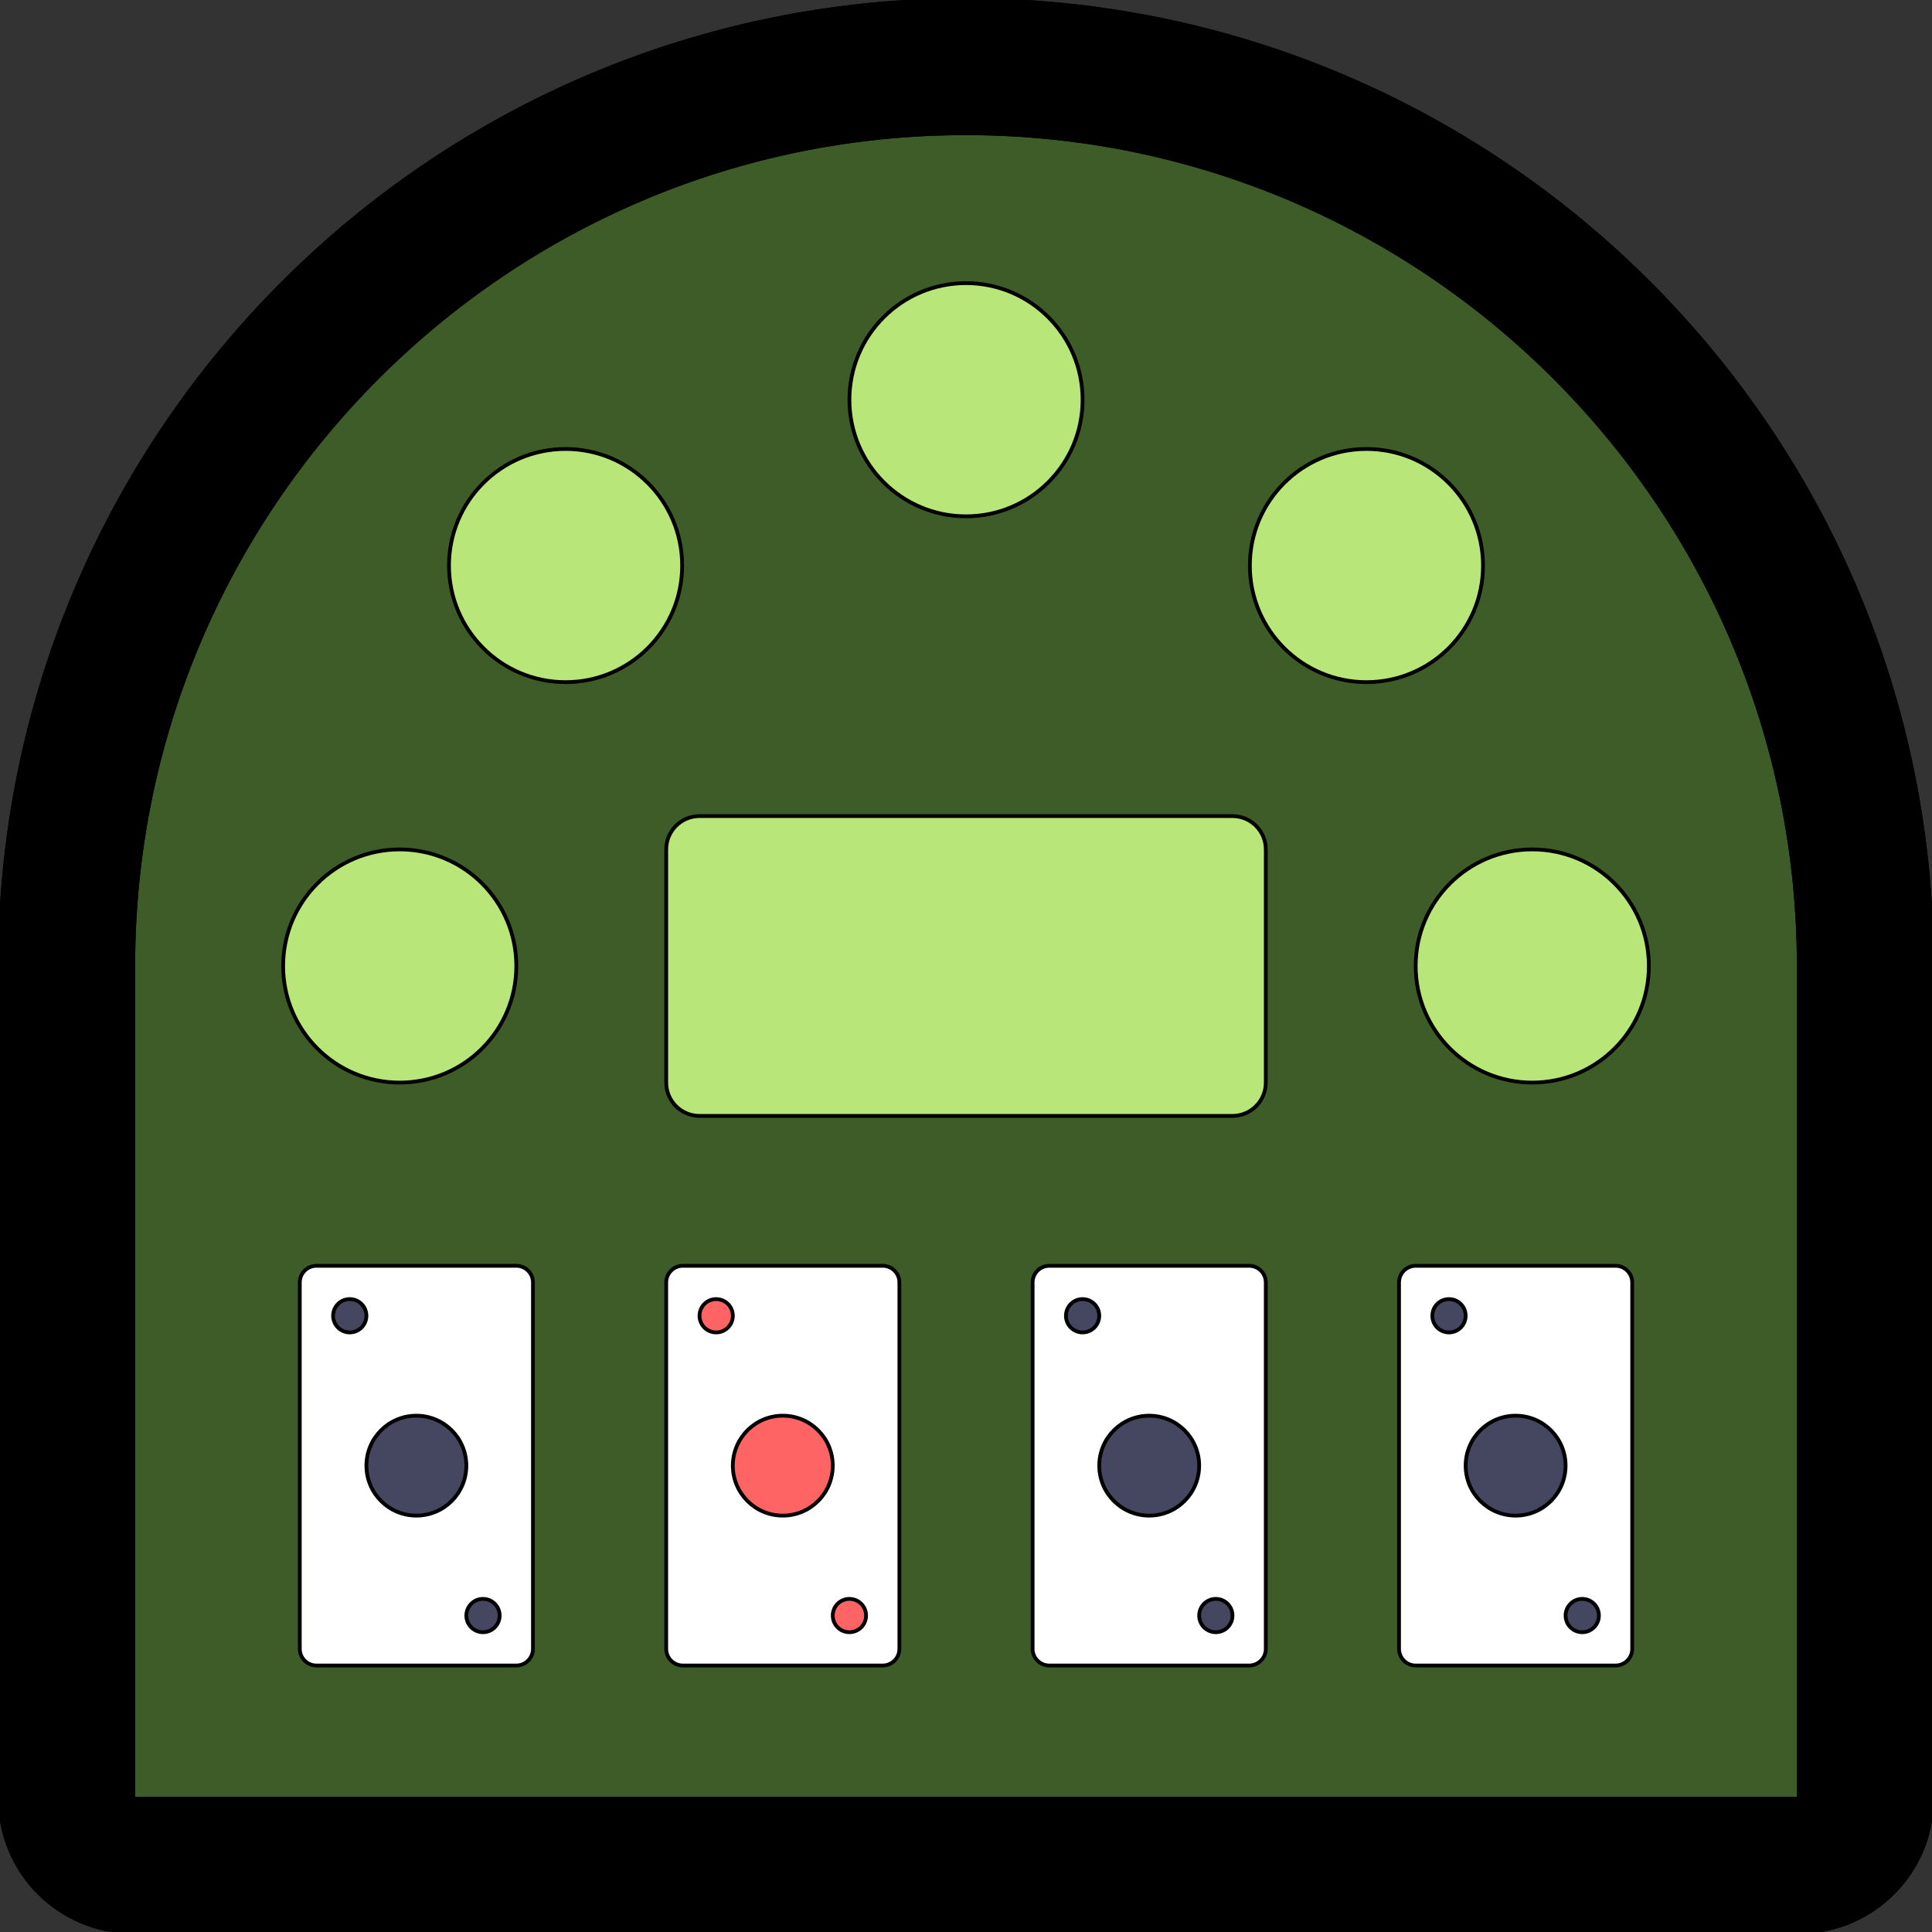 <!DOCTYPE svg PUBLIC "-//W3C//DTD SVG 1.1//EN" "http://www.w3.org/Graphics/SVG/1.1/DTD/svg11.dtd">
<!-- Uploaded to: SVG Repo, www.svgrepo.com, Transformed by: SVG Repo Mixer Tools -->
<svg height="800px" width="800px" version="1.1" id="Layer_1" xmlns="http://www.w3.org/2000/svg" xmlns:xlink="http://www.w3.org/1999/xlink" viewBox="0 0 512 512" xml:space="preserve" fill="#000000" stroke="#000000">
<rect x="0" y="0" width="512" height="512" fill="#333333" stroke="none"/>
<g id="SVGRepo_bgCarrier" stroke-width="0"/>
<g id="SVGRepo_tracerCarrier" stroke-linecap="round" stroke-linejoin="round"/>
<g id="SVGRepo_iconCarrier"> <path style="fill:#3e5c28;" d="M476.69,512H35.31C15.809,512,0,496.191,0,476.69V256C0,114.615,114.615,0,256,0l0,0 c141.385,0,256,114.615,256,256v220.69C512,496.191,496.191,512,476.69,512z"/> <path style="fill:#000000;" d="M256,35.31c121.688,0,220.69,99,220.69,220.69v220.69H35.31V256 C35.31,134.311,134.312,35.31,256,35.31 M256,0C114.615,0,0,114.615,0,256v220.69C0,496.191,15.809,512,35.31,512H476.69 c19.501,0,35.31-15.809,35.31-35.31V256C512,114.615,397.385,0,256,0L256,0z"/> <path style="fill:#000000;" d="M256,35.31c121.688,0,220.69,99,220.69,220.689v220.69H35.31v-220.69 C35.31,134.311,134.312,35.31,256,35.31 M256,17.655c-131.424,0-238.345,106.921-238.345,238.344v220.69l0,0 c0,9.751,7.904,17.655,17.655,17.655l0,0H476.69l0,0c9.751,0,17.655-7.904,17.655-17.655l0,0v-220.69 C494.345,124.576,387.424,17.655,256,17.655L256,17.655z"/> <path style="fill:#FFFFFF;" d="M136.828,441.379H83.862c-2.438,0-4.414-1.976-4.414-4.414v-97.103c0-2.438,1.976-4.414,4.414-4.414 h52.966c2.438,0,4.414,1.976,4.414,4.414v97.103C141.241,439.403,139.265,441.379,136.828,441.379z"/> <g> <circle style="fill:#45465f;" cx="110.345" cy="388.414" r="13.241"/> <circle style="fill:#45465f;" cx="92.69" cy="348.69" r="4.414"/> <circle style="fill:#45465f;" cx="128" cy="428.138" r="4.414"/> </g> <path style="fill:#FFFFFF;" d="M428.138,441.379h-52.966c-2.438,0-4.414-1.976-4.414-4.414v-97.103c0-2.438,1.976-4.414,4.414-4.414 h52.966c2.438,0,4.414,1.976,4.414,4.414v97.103C432.552,439.403,430.575,441.379,428.138,441.379z"/> <g> <circle style="fill:#45465f;" cx="401.655" cy="388.414" r="13.241"/> <circle style="fill:#45465f;" cx="384" cy="348.69" r="4.414"/> <circle style="fill:#45465f;" cx="419.31" cy="428.138" r="4.414"/> </g> <path style="fill:#FFFFFF;" d="M331.034,441.379h-52.966c-2.438,0-4.414-1.976-4.414-4.414v-97.103c0-2.438,1.976-4.414,4.414-4.414 h52.966c2.438,0,4.414,1.976,4.414,4.414v97.103C335.448,439.403,333.472,441.379,331.034,441.379z"/> <g> <circle style="fill:#45465f;" cx="304.552" cy="388.414" r="13.241"/> <circle style="fill:#45465f;" cx="286.897" cy="348.69" r="4.414"/> <circle style="fill:#45465f;" cx="322.207" cy="428.138" r="4.414"/> </g> <path style="fill:#FFFFFF;" d="M233.931,441.379h-52.966c-2.438,0-4.414-1.976-4.414-4.414v-97.103c0-2.438,1.976-4.414,4.414-4.414 h52.966c2.438,0,4.414,1.976,4.414,4.414v97.103C238.345,439.403,236.369,441.379,233.931,441.379z"/> <g> <circle style="fill:#FF6464;" cx="207.448" cy="388.414" r="13.241"/> <circle style="fill:#FF6464;" cx="189.793" cy="348.69" r="4.414"/> <circle style="fill:#FF6464;" cx="225.103" cy="428.138" r="4.414"/> </g> <g> <circle style="fill:#B9E678;" cx="105.931" cy="256" r="30.897"/> <circle style="fill:#B9E678;" cx="406.069" cy="256" r="30.897"/> <circle style="fill:#B9E678;" cx="256" cy="105.931" r="30.897"/> <circle style="fill:#B9E678;" cx="149.881" cy="149.881" r="30.897"/> <circle style="fill:#B9E678;" cx="362.119" cy="149.881" r="30.897"/> <path style="fill:#B9E678;" d="M326.621,295.724H185.379c-4.875,0-8.828-3.953-8.828-8.828v-61.793 c0-4.875,3.953-8.828,8.828-8.828h141.241c4.875,0,8.828,3.953,8.828,8.828v61.793 C335.448,291.772,331.496,295.724,326.621,295.724z"/> </g> </g>
</svg>